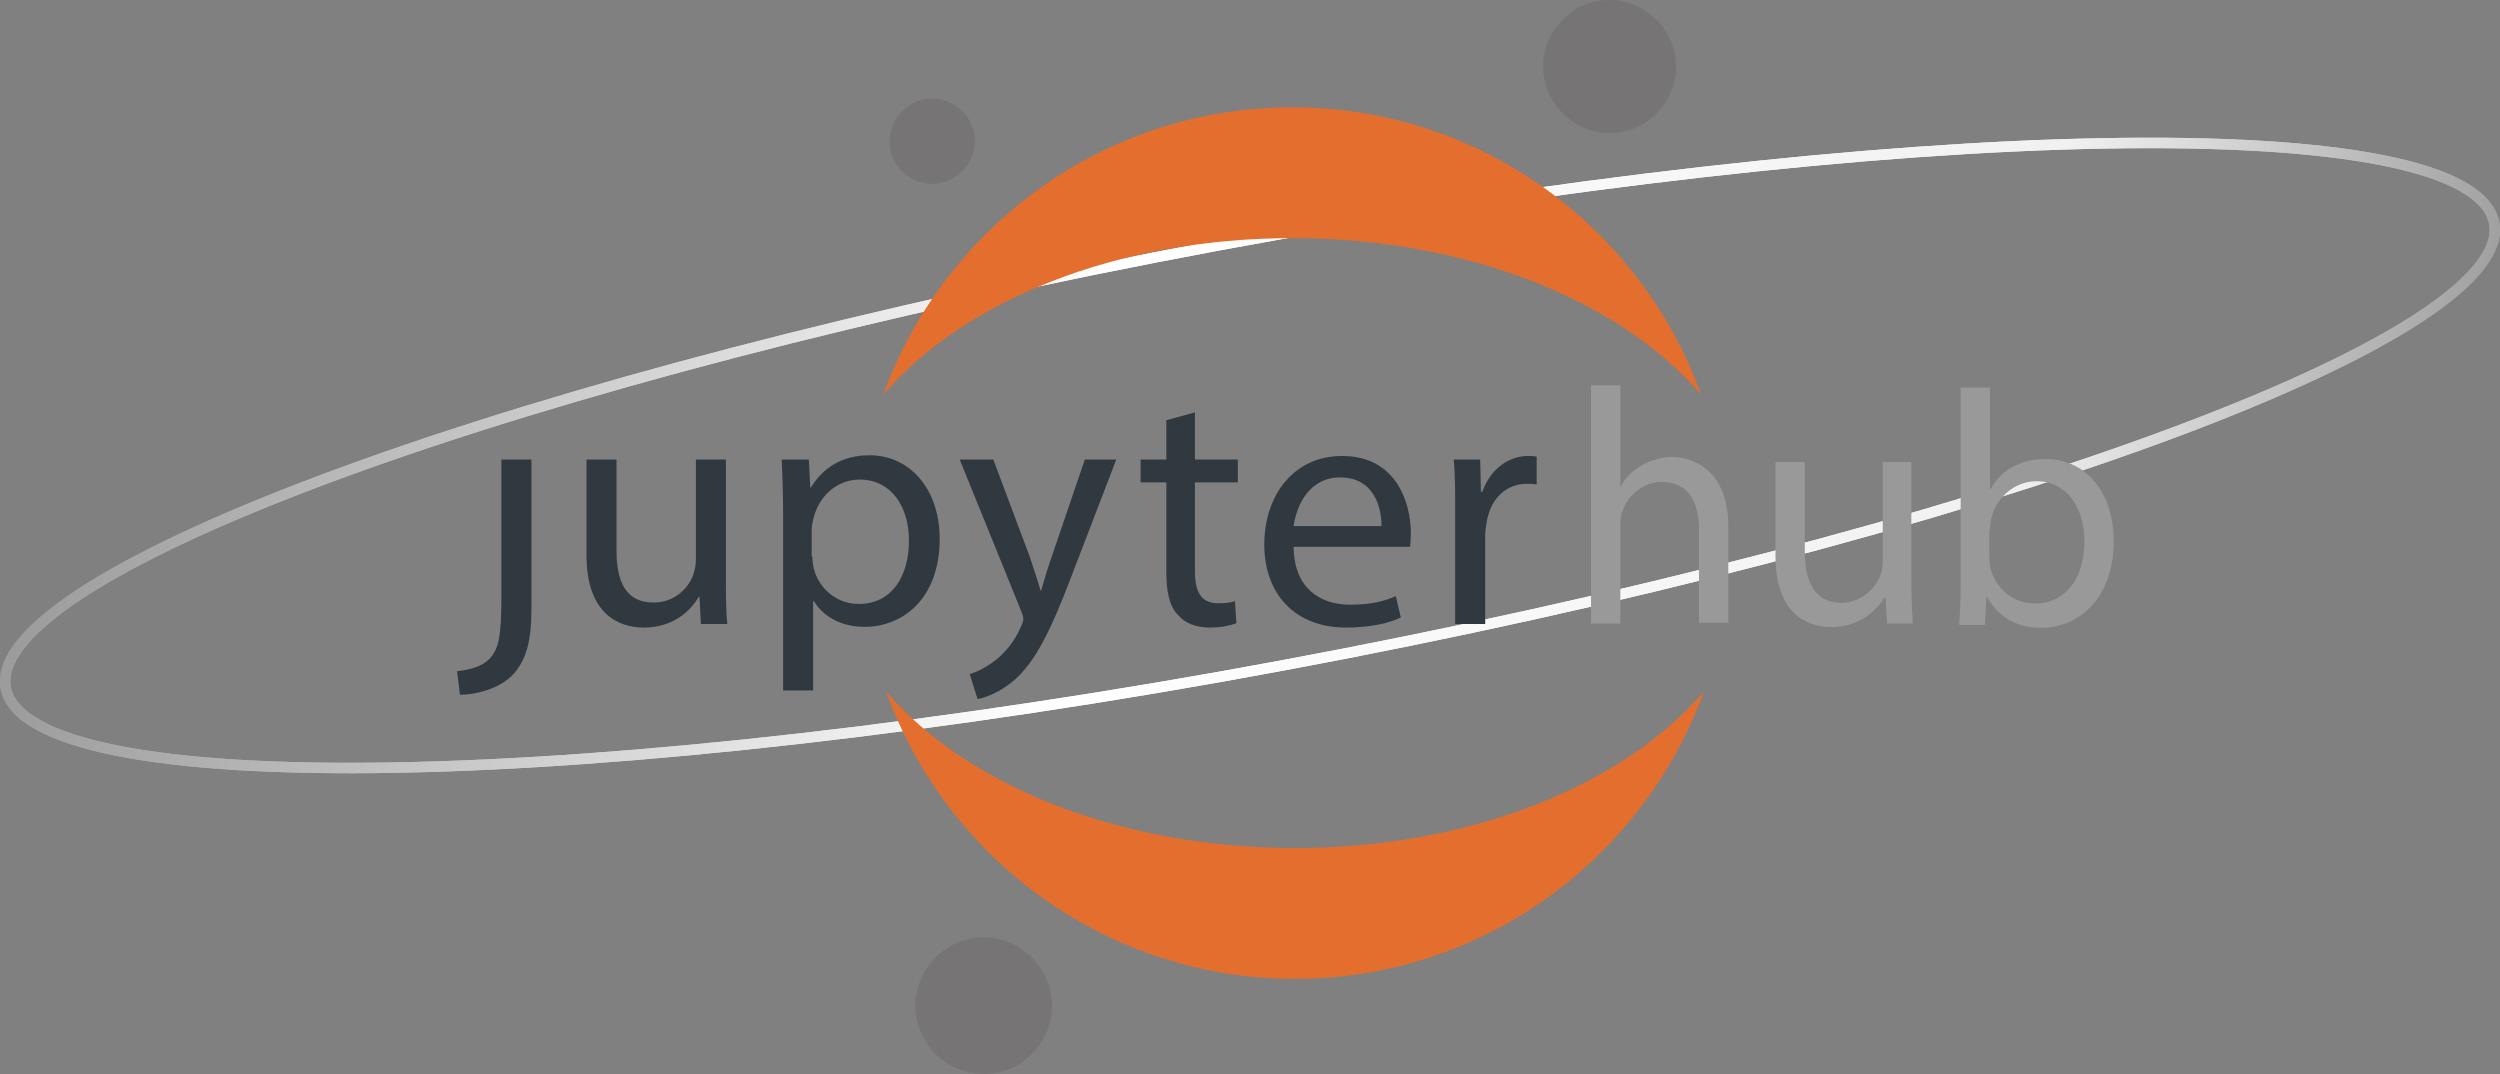 <?xml version="1.0" encoding="UTF-8" standalone="no"?>
<svg
   xmlns:sketch="http://www.bohemiancoding.com/sketch/ns"
   xmlns:dc="http://purl.org/dc/elements/1.1/"
   xmlns:cc="http://creativecommons.org/ns#"
   xmlns:rdf="http://www.w3.org/1999/02/22-rdf-syntax-ns#"
   xmlns:svg="http://www.w3.org/2000/svg"
   xmlns="http://www.w3.org/2000/svg"
   height="150.214"
   width="349.666"
   xml:space="preserve"
   enable-background="new -336 437 351 151"
   viewBox="-336 437 349.666 150.214"
   y="0px"
   x="0px"
   id="Layer_1"
   version="1.1"><rect x="-336" y="437" width="349.666" height="150.214" fill="#808080" stroke="none"/><defs
   id="defs48" />
<title
   id="title2">Group Copy 2</title>
<desc
   id="desc4">Created with Sketch.</desc>
<g
   transform="translate(-0.867,-0.293)"
   sketch:type="MSPage"
   id="Page-1">
	<g
   sketch:type="MSArtboardGroup"
   transform="translate(-144,-2506)"
   id="Home---Desktop-Copy-2">
		<g
   sketch:type="MSLayerGroup"
   transform="translate(97,2493)"
   id="Group">
			<g
   transform="translate(0,13)"
   id="Group-Copy-2">
				
					<linearGradient
   gradientTransform="matrix(348.226,0,0,-87.364,217017.59,89569.312)"
   y2="1019.53"
   x2="-624.036"
   y1="1019.489"
   x1="-623.036"
   gradientUnits="userSpaceOnUse"
   id="Oval-7-Copy-2_1_">
					<stop
   id="stop6"
   style="stop-color:#979797"
   offset="0" />
					<stop
   id="stop8"
   style="stop-color:#F1F1F1"
   offset="0.229" />
					<stop
   id="stop10"
   style="stop-color:#FFFFFF"
   offset="0.513" />
					<stop
   id="stop12"
   style="stop-color:#979797"
   offset="1" />
				</linearGradient>
				<path
   style="fill:none;stroke:url(#Oval-7-Copy-2_1_);stroke-width:1.465"
   d="M -100,528.7 C -4.1,510 67.6,482.5 60.3,467.2 c -7.4,-15.3 -91,-12.6 -186.9,6.1 -95.9,18.7 -167.6,46.2 -160.3,61.5 7.3,15.3 91,12.6 186.9,-6.1 z"
   id="Oval-7-Copy-2" />
				
					<linearGradient
   gradientTransform="matrix(348.226,0,0,-87.364,217017.59,89569.312)"
   y2="1019.53"
   x2="-624.036"
   y1="1019.489"
   x1="-623.036"
   gradientUnits="userSpaceOnUse"
   id="Oval-7-Copy-3_1_">
					<stop
   id="stop16"
   style="stop-color:#979797"
   offset="0" />
					<stop
   id="stop18"
   style="stop-color:#F1F1F1"
   offset="0.198" />
					<stop
   id="stop20"
   style="stop-color:#FFFFFF"
   offset="0.567" />
					<stop
   id="stop22"
   style="stop-color:#979797"
   offset="1" />
				</linearGradient>
				<path
   style="fill:none;stroke:url(#Oval-7-Copy-3_1_);stroke-width:1.465"
   d="M -100,528.7 C -4.1,510 67.6,482.5 60.3,467.2 c -7.4,-15.3 -91,-12.6 -186.9,6.1 -95.9,18.7 -167.6,46.2 -160.3,61.5 7.3,15.3 91,12.6 186.9,-6.1 z"
   id="Oval-7-Copy-3" />
				<path
   style="fill:#e46e2e"
   d="m -107,555.9 c -24.6,0 -46,-8.8 -57.2,-21.9 8.4,23.4 30.9,40.2 57.2,40.2 26.3,0 48.7,-16.8 57.2,-40.2 -11.2,13.1 -32.6,21.9 -57.2,21.9"
   id="Fill-9" />
				<path
   style="fill:#e46e2e"
   d="m -107.4,470.6 c 24.6,0 46,8.8 57.2,21.9 -8.4,-23.4 -30.9,-40.2 -57.2,-40.2 -26.3,0 -48.7,16.8 -57.2,40.2 11.2,-13.1 32.6,-21.9 57.2,-21.9"
   id="Fill-10" />
				<path
   style="fill:#767474"
   d="m -150.1,587.5 c -5.3,0.2 -9.7,-3.9 -10,-9.1 -0.2,-5.3 3.9,-9.7 9.1,-10 5.3,-0.2 9.7,3.9 10,9.1 0.2,5.3 -3.9,9.8 -9.1,10 z"
   id="Fill-11" />
				<path
   style="fill:#767474"
   d="m -157.5,463 c -3.3,0.1 -6.1,-2.4 -6.2,-5.7 -0.1,-3.3 2.4,-6.1 5.7,-6.2 3.3,-0.1 6.1,2.4 6.2,5.7 0.1,3.3 -2.4,6 -5.7,6.2 z"
   id="Fill-12" />
				<path
   style="fill:#767474"
   d="m -62.6,455.9 c -5.1,0.2 -9.4,-3.8 -9.7,-8.9 -0.2,-5.1 3.8,-9.5 8.9,-9.7 5.1,-0.2 9.4,3.8 9.7,8.9 0.2,5.1 -3.8,9.5 -8.9,9.7 z"
   id="Fill-8" />
				<g
   transform="translate(0,52)"
   id="Group-Copy-_x2B_-hub">
					<g
   transform="translate(0.298,4.568)"
   id="Group-Copy">
						<path
   style="fill:#313940"
   d="m -218.3,464.2 c 0,5.5 -0.4,7.3 -1.6,8.6 -1,1.1 -2.7,1.6 -4.6,1.8 l 0.4,3.3 c 2.2,0 5.3,-0.8 7.2,-2.6 2.1,-2.1 2.8,-5 2.8,-9.4 V 445 h -4.2 v 19.2"
   id="Fill-1" />
						<path
   style="fill:#313940"
   d="m -186.9,461.7 c 0,2.4 0,4.5 0.2,6.3 h -3.7 l -0.2,-3.8 h -0.1 c -1.1,1.9 -3.5,4.3 -7.7,4.3 -3.6,0 -8,-2 -8,-10.1 V 445 h 4.2 v 12.7 c 0,4.4 1.3,7.3 5.2,7.3 2.8,0 4.8,-1.9 5.5,-3.8 0.2,-0.6 0.4,-1.4 0.4,-2.1 V 445 h 4.2 v 16.7"
   id="Fill-2" />
						<path
   style="fill:#313940"
   d="m -178.9,452.5 c 0,-2.9 -0.1,-5.3 -0.2,-7.5 h 3.8 l 0.2,3.9 h 0.1 c 1.7,-2.8 4.4,-4.5 8.2,-4.5 5.6,0 9.8,4.7 9.8,11.7 0,8.3 -5.1,12.3 -10.5,12.3 -3.1,0 -5.7,-1.3 -7.1,-3.6 h -0.1 v 12.5 h -4.2 z m 4.1,6.1 c 0,0.6 0.1,1.2 0.2,1.7 0.8,2.9 3.3,4.9 6.3,4.9 4.4,0 7,-3.6 7,-8.9 0,-4.6 -2.4,-8.5 -6.9,-8.5 -2.9,0 -5.5,2 -6.4,5.2 -0.1,0.5 -0.3,1.1 -0.3,1.7 v 3.9 z"
   id="Fill-3" />
						<path
   style="fill:#313940"
   d="m -149.5,445 5.1,13.6 c 0.5,1.5 1.1,3.3 1.5,4.7 h 0.1 c 0.4,-1.4 0.9,-3.1 1.5,-4.8 l 4.6,-13.5 h 4.4 l -6.3,16.4 c -3,7.9 -5.1,11.9 -7.9,14.4 -2.1,1.8 -4.1,2.5 -5.2,2.7 l -1.1,-3.5 c 1.1,-0.3 2.4,-1 3.7,-2 1.1,-0.9 2.6,-2.5 3.5,-4.7 0.2,-0.4 0.3,-0.8 0.3,-1 0,-0.2 -0.1,-0.6 -0.3,-1.1 l -8.6,-21.2 h 4.7"
   id="Fill-4" />
						<path
   style="fill:#313940"
   d="m -121.3,438.4 v 6.6 h 6 v 3.2 h -6 v 12.4 c 0,2.8 0.8,4.5 3.2,4.5 1.1,0 1.9,-0.1 2.4,-0.3 l 0.2,3.1 c -0.8,0.3 -2.1,0.6 -3.7,0.6 -2,0 -3.5,-0.6 -4.5,-1.8 -1.2,-1.2 -1.6,-3.3 -1.6,-6 v -12.5 h -3.6 V 445 h 3.6 v -5.5 l 4,-1.1"
   id="Fill-5" />
						<path
   style="fill:#313940"
   d="m -107.5,457.3 c 0.1,5.7 3.7,8 7.9,8 3,0 4.8,-0.5 6.4,-1.2 l 0.7,3 c -1.5,0.7 -4,1.4 -7.7,1.4 -7.1,0 -11.4,-4.7 -11.4,-11.6 0,-6.9 4.1,-12.4 10.9,-12.4 7.6,0 9.6,6.6 9.6,10.8 0,0.9 -0.1,1.5 -0.1,1.9 h -16.3 z m 12.3,-3 c 0,-2.7 -1.1,-6.8 -5.8,-6.8 -4.3,0 -6.1,3.9 -6.5,6.8 z"
   id="Fill-6" />
						<path
   style="fill:#313940"
   d="m -84.9,452.2 c 0,-2.7 0,-5 -0.2,-7.2 h 3.7 l 0.1,4.5 h 0.2 c 1.1,-3.1 3.6,-5 6.4,-5 0.5,0 0.8,0 1.2,0.1 v 3.9 c -0.4,-0.1 -0.9,-0.1 -1.4,-0.1 -3,0 -5.1,2.2 -5.6,5.4 -0.1,0.6 -0.2,1.2 -0.2,1.9 V 468 h -4.2 v -15.8"
   id="Fill-7" />
					</g>
					<path
   style="fill:#999999"
   d="m -65.6,472.5 h 4.1 v -13.7 c 0,-0.8 0,-1.4 0.3,-2 0.7,-2.2 2.9,-4.1 5.5,-4.1 3.9,0 5.2,3.1 5.2,6.7 v 13 h 4.1 v -13.5 c 0,-7.8 -4.9,-9.7 -7.9,-9.7 -1.5,0 -3,0.5 -4.2,1.2 -1.3,0.7 -2.3,1.7 -2.9,2.9 h -0.1 v -14.1 h -4.1 z m 44.9,-22.6 h -4.1 v 13.9 c 0,0.7 -0.1,1.5 -0.4,2.1 -0.7,1.8 -2.7,3.7 -5.4,3.7 -3.7,0 -5.1,-2.9 -5.1,-7.2 v -12.5 h -4.1 v 13.2 c 0,7.9 4.3,9.9 7.8,9.9 4,0 6.4,-2.4 7.5,-4.2 h 0.1 l 0.2,3.7 h 3.6 c -0.1,-1.8 -0.2,-3.8 -0.2,-6.2 v -16.4 z m 10.2,22.6 0.2,-3.7 h 0.1 c 1.7,3 4.3,4.3 7.6,4.3 5.1,0 10.1,-4 10.1,-12.1 0,-6.9 -3.9,-11.5 -9.5,-11.5 -3.6,0 -6.3,1.6 -7.7,4.2 h -0.1 v -14.2 h -4.1 v 27.4 c 0,2 -0.1,4.3 -0.2,5.8 h 3.6 z m 0.7,-13.1 c 0,-0.7 0.1,-1.2 0.2,-1.7 0.8,-3.1 3.5,-5.1 6.3,-5.1 4.4,0 6.7,3.9 6.7,8.4 0,5.2 -2.6,8.7 -6.9,8.7 -3,0 -5.4,-2 -6.2,-4.8 -0.1,-0.5 -0.2,-1 -0.2,-1.5 v -4 z"
   id="hub" />
				</g>
			</g>
		</g>
	</g>
</g>
</svg>
